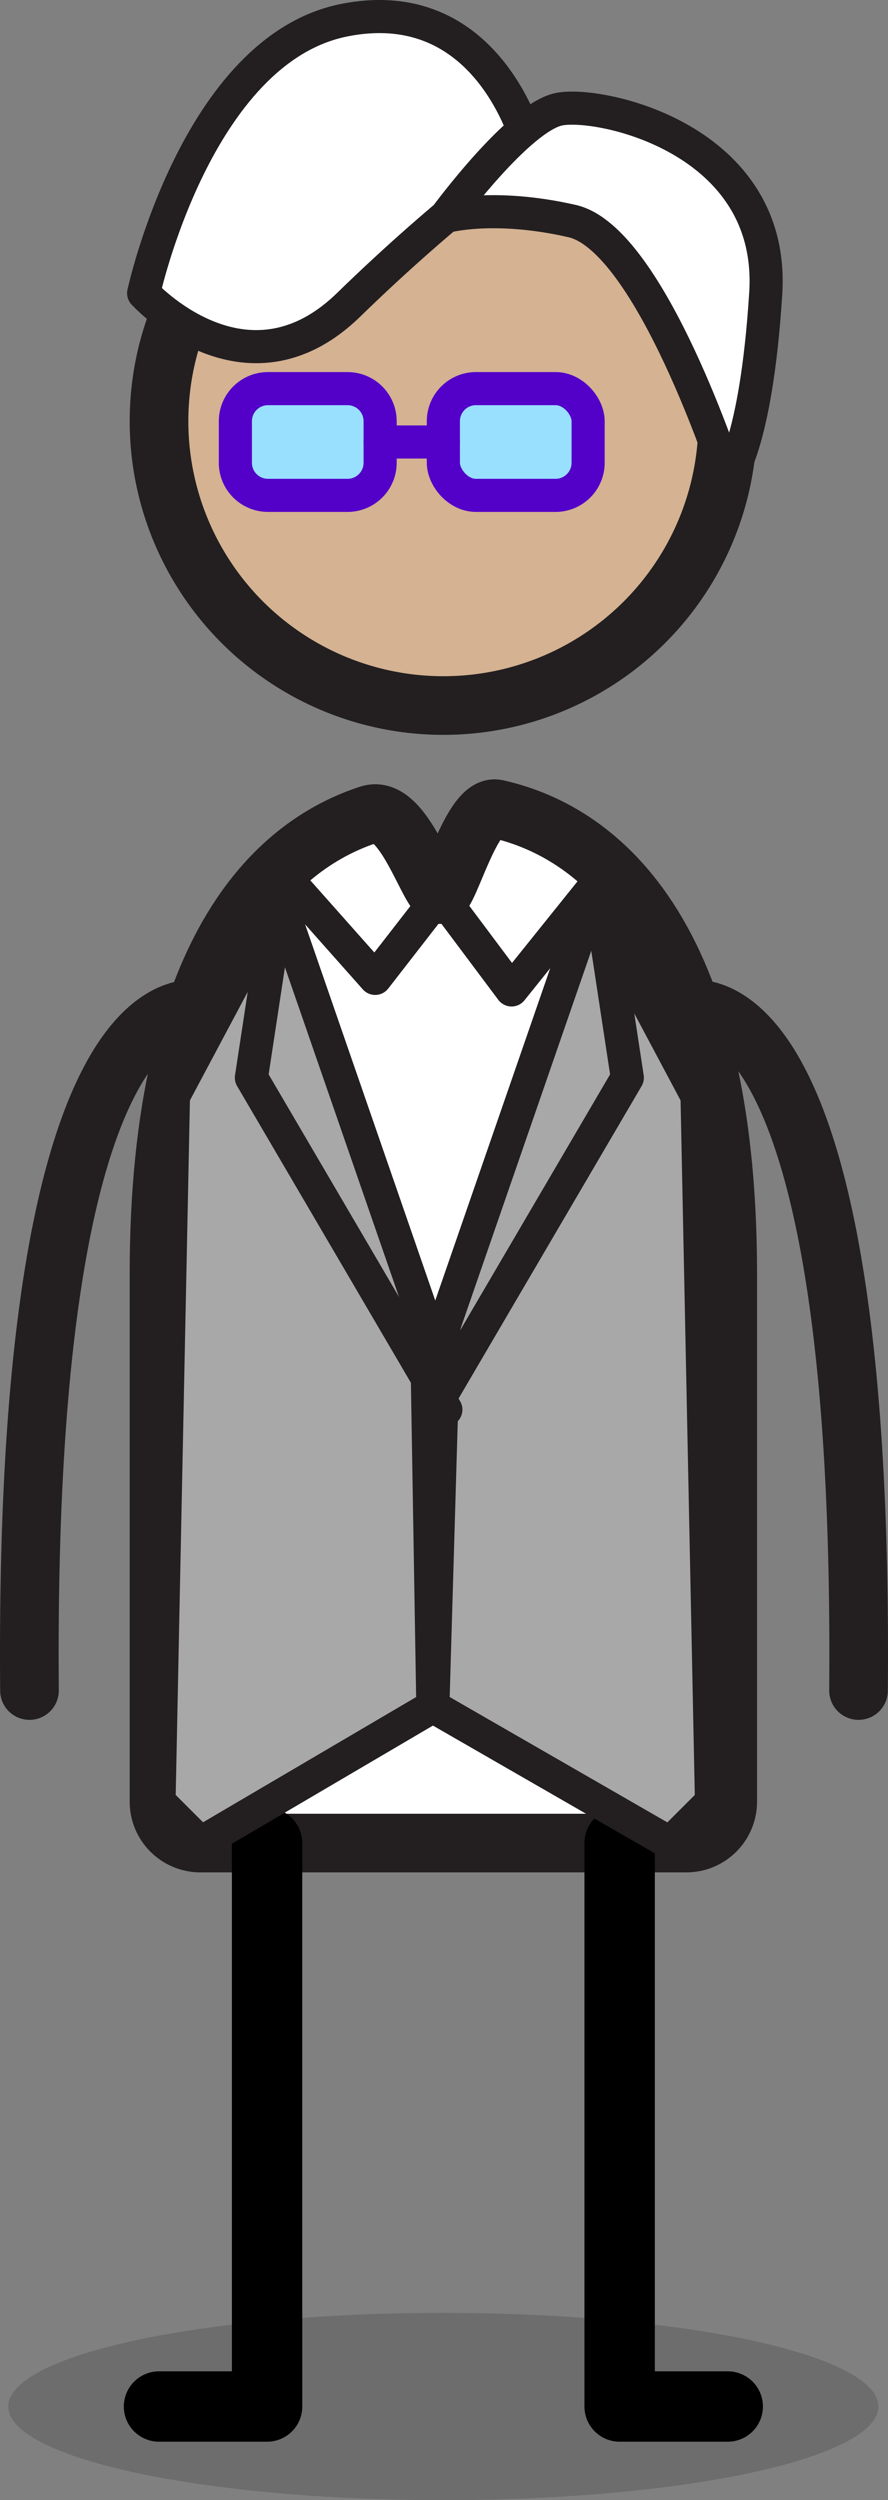 <?xml version="1.0" encoding="UTF-8"?>
<svg id="b" data-name="Characters" xmlns="http://www.w3.org/2000/svg" viewBox="0 0 53.645 151.032">
  <rect x="0" y="0" width="53.645" height="151.032" fill="#808080" stroke="none"/>
  <g>
    <ellipse cx="26.783" cy="145.374" rx="26.283" ry="5.658" opacity=".15" stroke-width="0"/>
    <circle cx="26.784" cy="25.443" r="17.178" fill="#d4b292" stroke="#231f20" stroke-miterlimit="10" stroke-width="3.543"/>
    <path d="m26.595,54.041c-.677,0-2.194-5.513-4.282-4.838-5.179,1.673-12.708,7.498-12.708,27.777v31.857c0,1.381,1.119,2.5,2.5,2.5h29.357c1.381,0,2.5-1.119,2.5-2.5v-31.857c0-21.971-8.838-26.975-13.95-28.115-1.508-.336-2.88,5.176-3.417,5.176Z" fill="#fff" stroke="#231f20" stroke-miterlimit="10" stroke-width="3.543"/>
    <polyline points="16.135 111.336 16.135 145.374 9.606 145.374" fill="none" stroke="#000" stroke-linecap="round" stroke-linejoin="round" stroke-width="4.252"/>
    <polyline points="37.433 111.336 37.433 145.374 43.963 145.374" fill="none" stroke="#000" stroke-linecap="round" stroke-linejoin="round" stroke-width="4.252"/>
    <path d="m1.781,102.123c-.352-41.367,8.961-41.2,10.032-41.169" fill="none" stroke="#231f20" stroke-linecap="round" stroke-linejoin="round" stroke-width="3.543"/>
    <path d="m51.864,102.123c.352-41.367-8.961-41.2-10.032-41.169" fill="none" stroke="#231f20" stroke-linecap="round" stroke-linejoin="round" stroke-width="3.543"/>
  </g>
  <path d="m20.996,29.924h-4.809c-1.087,0-1.968-.881-1.968-1.968v-2.511c0-1.087.881-1.968,1.968-1.968h4.809c1.087,0,1.968.881,1.968,1.968v2.511c0,1.087-.881,1.968-1.968,1.968Z" fill="#99e0ff" stroke="#5300c9" stroke-linecap="round" stroke-linejoin="round" stroke-width="2"/>
  <rect x="26.784" y="23.476" width="8.745" height="6.448" rx="1.968" ry="1.968" fill="#99e0ff" stroke="#5300c9" stroke-linecap="round" stroke-linejoin="round" stroke-width="2"/>
  <line x1="26.784" y1="26.7" x2="22.965" y2="26.7" fill="#99e0ff" stroke="#5300c9" stroke-linecap="round" stroke-linejoin="round" stroke-width="2"/>
  <polyline points="16.834 52.533 22.665 59.103 26.595 54.041 30.904 59.801 36.738 52.533" fill="none" stroke="#231f20" stroke-linecap="round" stroke-linejoin="round" stroke-width="2"/>
  <polygon points="25.766 80.093 26.149 103.083 12.106 111.336 9.606 108.836 10.479 66.214 16.834 54.278 25.766 80.093" fill="#a8a8a8" stroke="#231f20" stroke-linecap="round" stroke-linejoin="round" stroke-width="2"/>
  <polygon points="26.823 80.093 26.149 103.083 40.482 111.336 42.982 108.836 42.109 66.214 35.754 54.278 26.823 80.093" fill="#a8a8a8" stroke="#231f20" stroke-linecap="round" stroke-linejoin="round" stroke-width="2"/>
  <polyline points="26.935 85.157 15.187 65.103 16.834 54.278" fill="none" stroke="#231f20" stroke-linecap="round" stroke-linejoin="round" stroke-width="2"/>
  <polyline points="26.149 85.157 37.897 65.103 36.25 54.278" fill="none" stroke="#231f20" stroke-linecap="round" stroke-linejoin="round" stroke-width="2"/>
  <path d="m8.677,17.713s6.152,6.77,12.384.701c6.232-6.069,10.962-9.333,10.962-9.333,0,0-2.276-9.634-11.216-7.864s-12.13,16.496-12.13,16.496Z" fill="#fff" stroke="#231f20" stroke-linecap="round" stroke-linejoin="round" stroke-width="2"/>
  <path d="m26.935,13.076s4.385-5.971,6.827-6.477,13.089,1.763,12.497,11.12-2.296,11.174-2.296,11.174c0,0-4.659-14.452-9.397-15.537s-7.63-.28-7.63-.28Z" fill="#fff" stroke="#231f20" stroke-linecap="round" stroke-linejoin="round" stroke-width="2"/>
</svg>